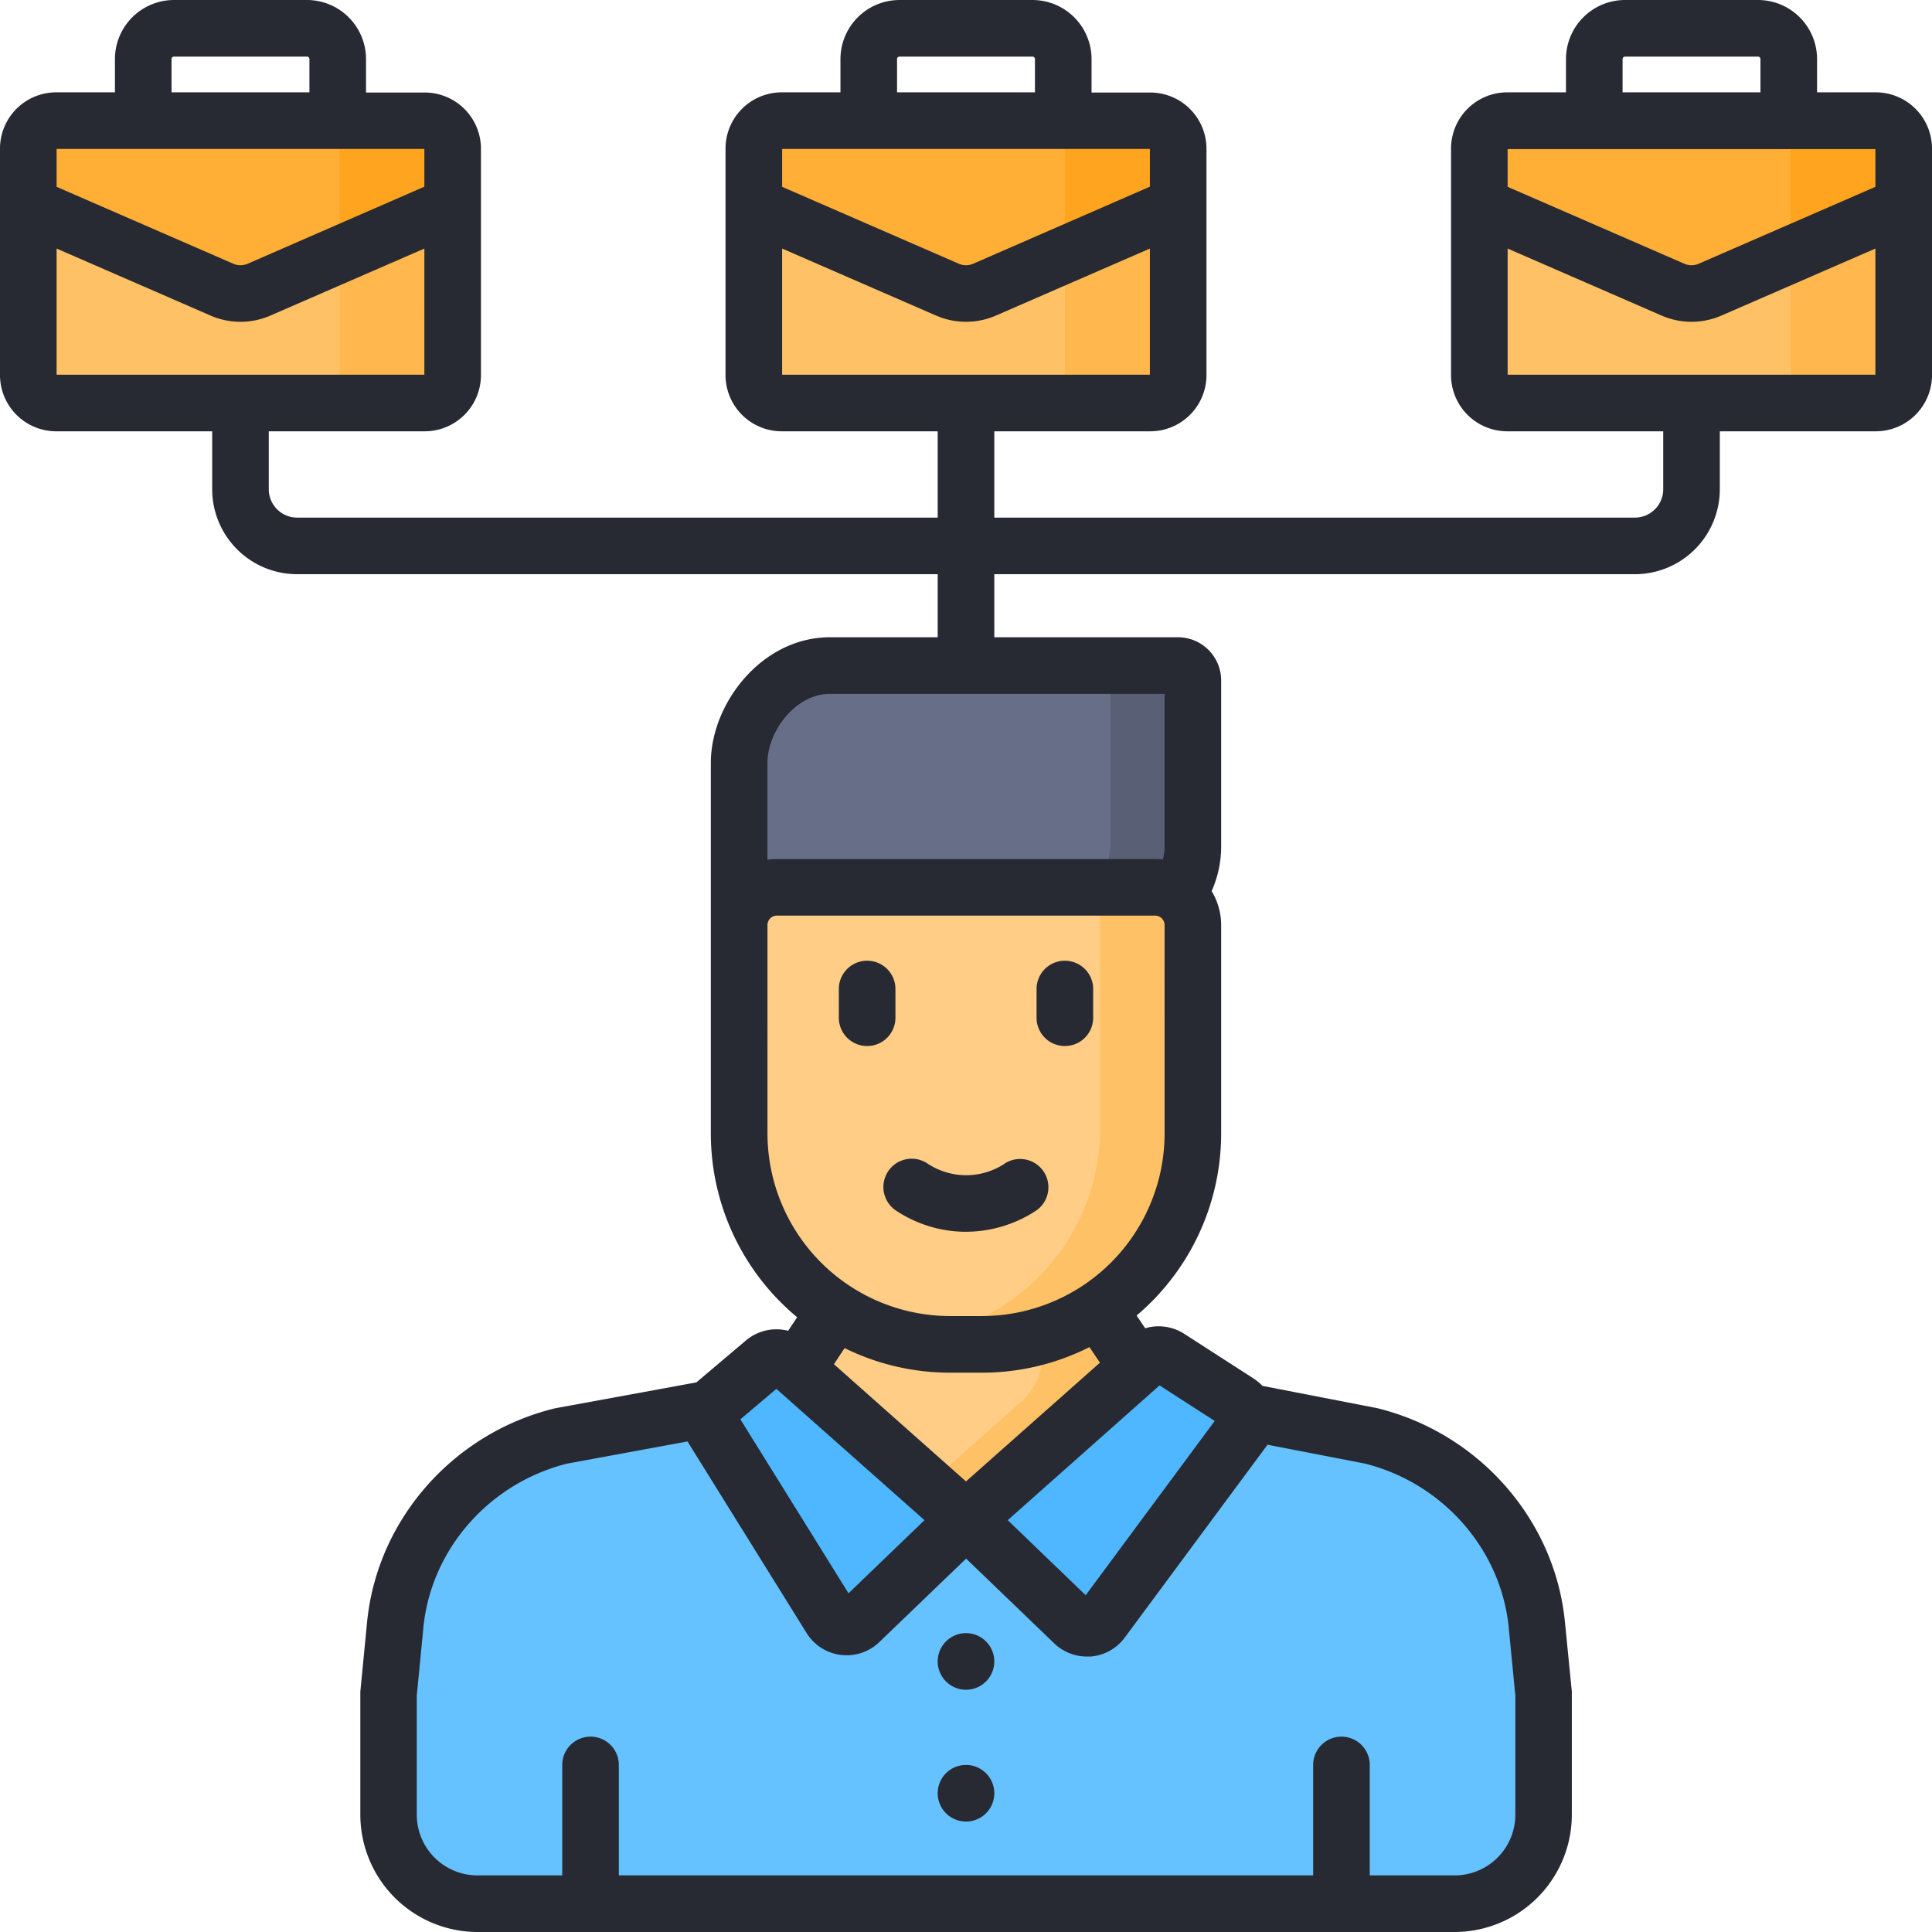 <svg xmlns="http://www.w3.org/2000/svg" data-name="Layer 1" viewBox="0 0 512 512"><path fill="#66c1ff" d="M409.05,449v31.91a23.58,23.58,0,0,1-23.58,23.58H126.53A23.58,23.58,0,0,1,103,480.92V449l1.77-18.27q.07-.8.18-1.59c2.94-23.68,20.62-42.9,43.8-48.61L206.39,370,256,295.2l50.2,74.25,57.1,11.09c23.18,5.71,40.86,24.93,43.8,48.61q.11.8.18,1.59Z"/><polygon fill="#ffcd85" points="211.73 361.91 256 295.2 300.81 361.47 256 401.24 211.73 361.91"/><path fill="#ffc166" d="M256,295.2l-9.39,14.16L273.38,349a17.24,17.24,0,0,1-2.84,22.55l-24,21.32,9.48,8.42,44.8-39.77Z"/><path fill="#4eb7ff" d="M292,427.7l34.26-51.22a5,5,0,0,0-1.23-6.83L309.81,358.7a5,5,0,0,0-6.24.32L256,401.24l28.36,27.29A5,5,0,0,0,292,427.7Z"/><path fill="#4eb7ff" d="M220.06,427.7,185.8,376.48a5,5,0,0,1,1.23-6.83l15.21-10.95a5,5,0,0,1,6.24.32l47.57,42.22-28.37,27.29A5,5,0,0,1,220.06,427.7Z"/><path fill="#676e87" d="M292.06,245.53l-96.18,22.56V200.76c0-12.46,10.78-25.78,24.06-25.78h92.25a3.93,3.93,0,0,1,3.93,3.93V223C316.12,235.43,305.34,245.53,292.06,245.53Z"/><path fill="#595f74" d="M312.19,175H290.36a3.92,3.92,0,0,1,3.92,3.93V223c0,12.45-10.77,22.55-24,22.55L195.88,263v5.12l96.18-22.56c13.28,0,24.06-10.1,24.06-22.55V178.91A3.93,3.93,0,0,0,312.19,175Z"/><path fill="#ffcd85" d="M205.88,233.75H306.12a10,10,0,0,1,10,10V299a55.89,55.89,0,0,1-55.89,55.89h-8.46A55.89,55.89,0,0,1,195.88,299V243.75A10,10,0,0,1,205.88,233.75Z"/><path fill="#ffc166" d="M306.12,233.75H281.55a10,10,0,0,1,10,10V299a55.89,55.89,0,0,1-47.83,55.3,56.18,56.18,0,0,0,8.05.59h8.46A55.89,55.89,0,0,0,316.12,299V243.75A10,10,0,0,0,306.12,233.75Z"/><rect width="112.46" height="74.82" x="199.77" y="31.97" fill="#ffc166" rx="7.38"/><path fill="#ffb74e" d="M304.85,32h-30a7.39,7.39,0,0,1,7.38,7.39V99.41a7.39,7.39,0,0,1-7.38,7.39h30a7.39,7.39,0,0,0,7.38-7.39v-60A7.39,7.39,0,0,0,304.85,32Z"/><path fill="#ffae36" d="M312.23,54.43,260.88,76.77a12.18,12.18,0,0,1-9.76,0L199.77,54.43V39.35A7.39,7.39,0,0,1,207.15,32h97.7a7.39,7.39,0,0,1,7.38,7.38Z"/><path fill="#ffa41f" d="M274.85,32a7.39,7.39,0,0,1,7.38,7.39V67.48l30-13.05V39.36a7.37,7.37,0,0,0-2.16-5.22,6,6,0,0,0-.53-.48A7.35,7.35,0,0,0,304.85,32Z"/><rect width="112.46" height="74.82" x="392.04" y="31.97" fill="#ffc166" rx="7.38"/><path fill="#ffb74e" d="M497.12,32h-30a7.38,7.38,0,0,1,7.38,7.39V99.41a7.38,7.38,0,0,1-7.38,7.39h30a7.38,7.38,0,0,0,7.38-7.39v-60A7.38,7.38,0,0,0,497.12,32Z"/><path fill="#ffae36" d="M504.5,54.43,453.15,76.77a12.18,12.18,0,0,1-9.76,0L392,54.43V39.35A7.39,7.39,0,0,1,399.42,32h97.7a7.38,7.38,0,0,1,7.38,7.38Z"/><path fill="#ffa41f" d="M467.12,32a7.38,7.38,0,0,1,7.38,7.39V67.48l30-13.05V39.36a7.37,7.37,0,0,0-2.16-5.22,6,6,0,0,0-.53-.48A7.35,7.35,0,0,0,497.12,32Z"/><rect width="112.46" height="74.82" x="7.5" y="31.97" fill="#ffc166" rx="7.38"/><path fill="#ffb74e" d="M112.58,32h-30A7.39,7.39,0,0,1,90,39.36V99.41a7.39,7.39,0,0,1-7.38,7.39h30A7.39,7.39,0,0,0,120,99.41v-60A7.39,7.39,0,0,0,112.58,32Z"/><path fill="#ffae36" d="M120,54.43,68.61,76.77a12.18,12.18,0,0,1-9.76,0L7.5,54.43V39.35A7.38,7.38,0,0,1,14.88,32h97.7A7.39,7.39,0,0,1,120,39.35Z"/><path fill="#ffa41f" d="M82.58,32A7.39,7.39,0,0,1,90,39.36V67.48l30-13.05V39.36a7.37,7.37,0,0,0-2.16-5.22c-.17-.17-.35-.33-.53-.48A7.35,7.35,0,0,0,112.58,32Z"/><path fill="#272a33" d="M497.12,24.47H481.54V15.66A15.67,15.67,0,0,0,465.89,0H430.66A15.67,15.67,0,0,0,415,15.66v8.81H399.42a14.91,14.91,0,0,0-14.88,14.89V99.41a14.91,14.91,0,0,0,14.88,14.89h41.35v15.37a7.51,7.51,0,0,1-7.5,7.5H263.5V114.3h41.35a14.91,14.91,0,0,0,14.88-14.89v-60a14.91,14.91,0,0,0-14.88-14.89H289.27V15.66A15.67,15.67,0,0,0,273.62,0H238.38a15.67,15.67,0,0,0-15.65,15.66v8.81H207.15a14.91,14.91,0,0,0-14.88,14.89V99.41a14.91,14.91,0,0,0,14.88,14.89H248.5v22.87H78.73a7.51,7.51,0,0,1-7.5-7.5V114.3h41.35a14.91,14.91,0,0,0,14.88-14.89v-60a14.91,14.91,0,0,0-14.88-14.89H97V15.66A15.67,15.67,0,0,0,81.34,0H46.11A15.67,15.67,0,0,0,30.46,15.66v8.81H14.88A14.91,14.91,0,0,0,0,39.36V99.41A14.91,14.91,0,0,0,14.88,114.3H56.23v15.37a22.53,22.53,0,0,0,22.5,22.5H248.5v16.71H219.94c-18.06,0-31.56,17.57-31.56,33.28v98.22a63.28,63.28,0,0,0,22.87,48.7l-2.38,3.59a12.53,12.53,0,0,0-11.16,2.54l-12.85,10.87c-.1.08-.18.17-.28.26l-37.24,6.83-.44.09c-26.29,6.47-46.16,28.56-49.44,55-.08.6-.14,1.19-.2,1.79l-1.77,18.27c0,.24,0,.48,0,.72v31.92A31.11,31.11,0,0,0,126.53,512H385.47a31.11,31.11,0,0,0,31.08-31.07V449c0-.24,0-.48,0-.72L414.74,430c-.06-.6-.12-1.19-.2-1.79-3.28-26.41-23.15-48.5-49.44-55l-.37-.08-30.18-5.86a12.47,12.47,0,0,0-2.29-1.92l-18.44-11.89a12.58,12.58,0,0,0-10.33-1.46l-2.28-3.37a63.25,63.25,0,0,0,22.41-48.3V245.15a17.37,17.37,0,0,0-2.53-9,28.77,28.77,0,0,0,2.53-11.76V180.31a11.45,11.45,0,0,0-11.43-11.43H263.5V152.17H433.27a22.53,22.53,0,0,0,22.5-22.5V114.3h41.35A14.91,14.91,0,0,0,512,99.41v-60A14.91,14.91,0,0,0,497.12,24.47ZM304.85,99.3h0v0Zm-192.27,0h0v0ZM45.46,15.66a.65.65,0,0,1,.65-.66H81.34a.65.65,0,0,1,.66.66v8.81H45.46ZM15,39.47h97.46v10L65.62,69.9a4.77,4.77,0,0,1-3.78,0L15,49.51ZM15,99.3V65.87L55.85,83.65a19.86,19.86,0,0,0,15.76,0l40.85-17.78V99.3ZM237.73,15.66a.65.65,0,0,1,.65-.66h35.24a.65.65,0,0,1,.65.66v8.81H237.73ZM207.27,39.47h97.46v10L257.89,69.9a4.77,4.77,0,0,1-3.78,0L207.27,49.51Zm-1.53,328.59L245,402.86l-20.13,19.38-28.66-46.1ZM221,361.53l2.83-4.27a63,63,0,0,0,28,6.51h8.46A63,63,0,0,0,288.71,357l2.79,4.12L256,392.59Zm5.5,63.33Zm109.05-41.51c.12-.16.22-.33.32-.49l25.82,5c20.21,5.05,35.47,22,38,42.21.06.46.11.93.15,1.39l1.74,17.9v31.56A16.1,16.1,0,0,1,385.47,497H363V467.73a7.5,7.5,0,0,0-15,0V497H164V467.73a7.5,7.5,0,0,0-15,0V497H126.53a16.1,16.1,0,0,1-16.08-16.07V449.37l1.74-17.9c0-.46.09-.93.15-1.39,2.51-20.21,17.75-37.14,37.94-42.2L182.21,382l.11.21,31.43,50.55h0a12.46,12.46,0,0,0,9.07,5.81,13.6,13.6,0,0,0,1.56.09,12.45,12.45,0,0,0,8.65-3.49l23-22.12,23.35,22.46A12.46,12.46,0,0,0,288,439c.35,0,.7,0,1.05,0a12.5,12.5,0,0,0,9-5Zm-28.26-16.2,14.62,9.42-34.19,46.18-20.66-19.89Zm1.34-66.77a48.45,48.45,0,0,1-48.39,48.39h-8.46a48.45,48.45,0,0,1-48.39-48.39V245.15a2.5,2.5,0,0,1,2.5-2.5H306.12a2.5,2.5,0,0,1,2.5,2.5Zm0-116.5v40.5a13.44,13.44,0,0,1-.44,3.4,17.53,17.53,0,0,0-2.06-.13H205.88a17.21,17.21,0,0,0-2.5.2V202.16c0-8.28,7.39-18.28,16.56-18.28ZM207.27,99.3V65.87l40.85,17.78a19.86,19.86,0,0,0,15.76,0l40.85-17.78V99.3ZM430,15.66a.65.65,0,0,1,.66-.66h35.23a.65.65,0,0,1,.65.66v8.81H430ZM497,99.3H399.54V65.87l40.85,17.78a19.86,19.86,0,0,0,15.76,0L497,65.87Zm0-49.79L450.16,69.9a4.77,4.77,0,0,1-3.78,0L399.54,49.51v-10H497Zm.12,57.29V99.3h0ZM237.3,269.71V262.1a7.5,7.5,0,1,0-15,0v7.61a7.5,7.5,0,0,0,15,0Zm44.9-15.11a7.5,7.5,0,0,0-7.5,7.5v7.61a7.5,7.5,0,0,0,15,0V262.1A7.5,7.5,0,0,0,282.2,254.6ZM256,432.8a7.5,7.5,0,1,0,7.5,7.5A7.5,7.5,0,0,0,256,432.8Zm0,34.93a7.5,7.5,0,1,0,7.5,7.5A7.5,7.5,0,0,0,256,467.73Zm10.29-159.38a18.51,18.51,0,0,1-20.49,0,7.5,7.5,0,1,0-8.26,12.52,33.5,33.5,0,0,0,17.9,5.56H256a34,34,0,0,0,18.53-5.57,7.5,7.5,0,0,0-8.26-12.52Z"/></svg>
